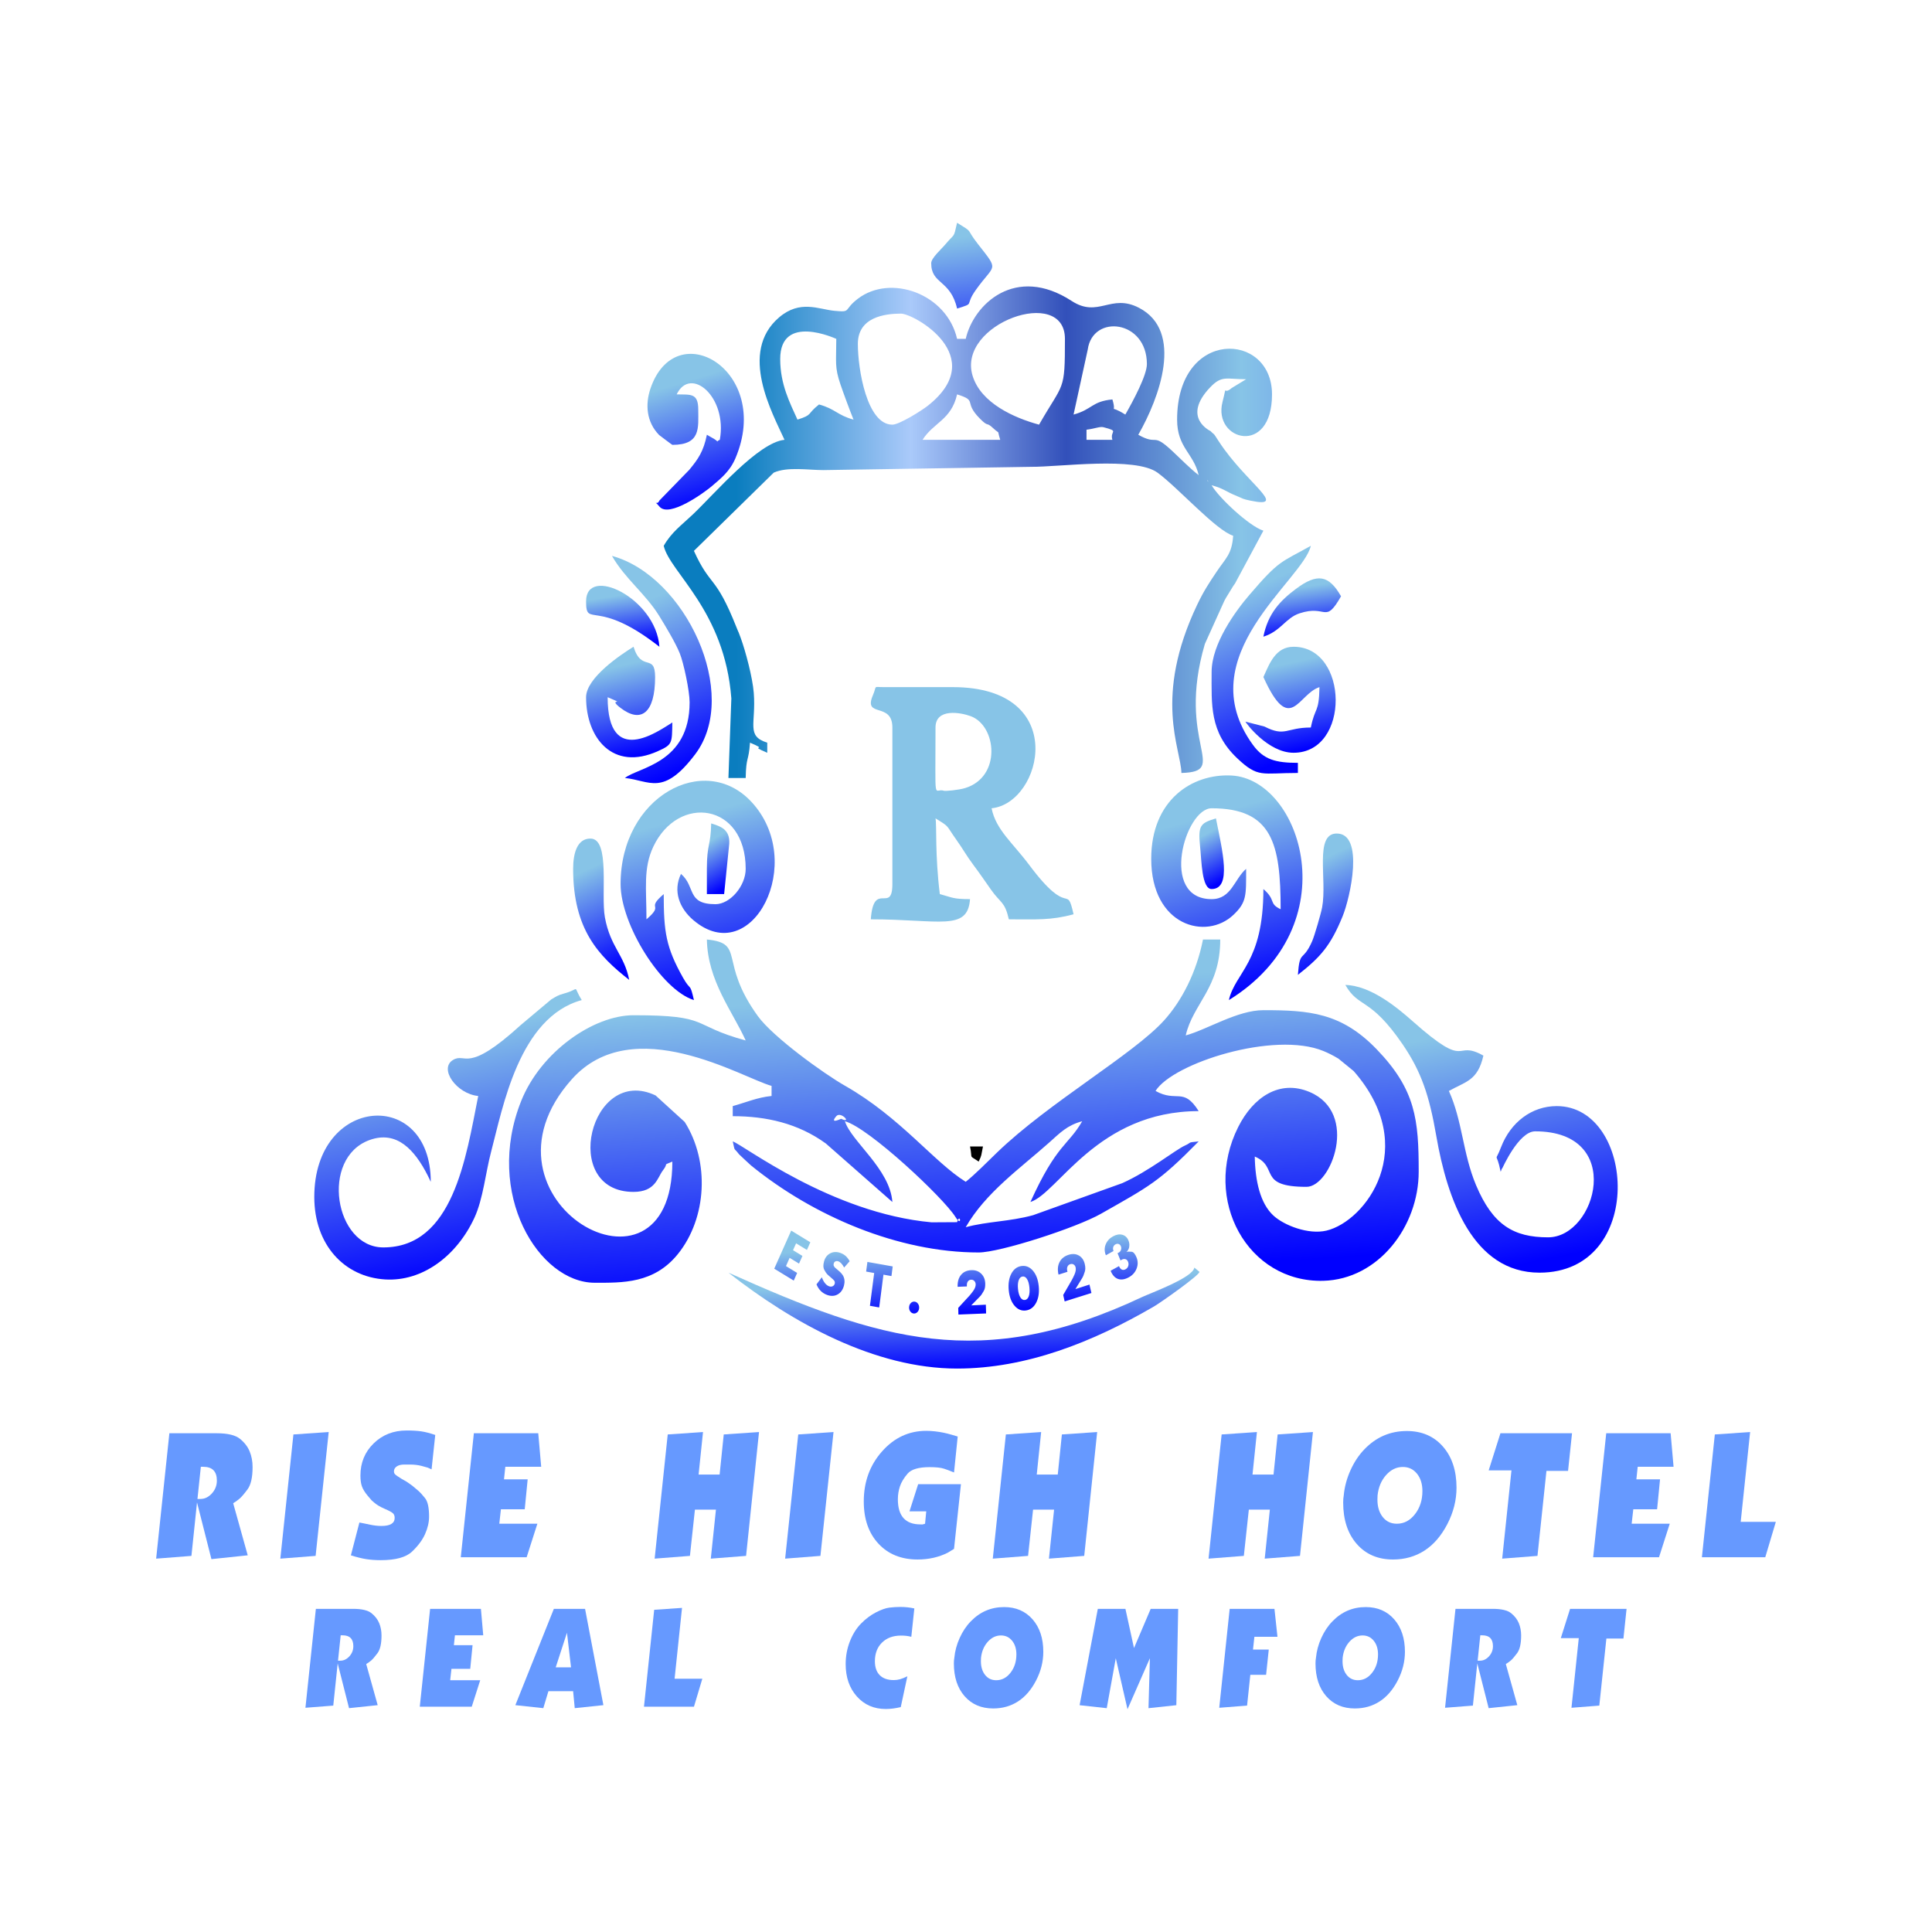 <?xml version="1.0" encoding="UTF-8"?>
<!DOCTYPE svg PUBLIC "-//W3C//DTD SVG 1.1//EN" "http://www.w3.org/Graphics/SVG/1.1/DTD/svg11.dtd">
<!-- Creator: CorelDRAW 2020 (64-Bit) -->
<svg xmlns="http://www.w3.org/2000/svg" xml:space="preserve" width="5in" height="5in" version="1.1" style="shape-rendering:geometricPrecision; text-rendering:geometricPrecision; image-rendering:optimizeQuality; fill-rule:evenodd; clip-rule:evenodd"
viewBox="0 0 5000 5000"
 xmlns:xlink="http://www.w3.org/1999/xlink"
 xmlns:xodm="http://www.corel.com/coreldraw/odm/2003">
 <defs>
  <style type="text/css">
   <![CDATA[
    .fil22 {fill:black}
    .fil4 {fill:#87C4E7}
    .fil0 {fill:white}
    .fil1 {fill:#6699FF;fill-rule:nonzero}
    .fil21 {fill:url(#id0)}
    .fil9 {fill:url(#id1)}
    .fil15 {fill:url(#id2)}
    .fil16 {fill:url(#id3)}
    .fil11 {fill:url(#id4)}
    .fil2 {fill:url(#id5)}
    .fil20 {fill:url(#id6)}
    .fil10 {fill:url(#id7)}
    .fil13 {fill:url(#id8)}
    .fil6 {fill:url(#id9)}
    .fil12 {fill:url(#id10)}
    .fil19 {fill:url(#id11)}
    .fil7 {fill:url(#id12)}
    .fil8 {fill:url(#id13)}
    .fil14 {fill:url(#id14)}
    .fil5 {fill:url(#id15)}
    .fil18 {fill:url(#id16)}
    .fil3 {fill:url(#id17)}
    .fil17 {fill:url(#id18)}
    .fil23 {fill:url(#id19);fill-rule:nonzero}
   ]]>
  </style>
  <linearGradient id="id0" gradientUnits="userSpaceOnUse" x1="1826.76" y1="2183.37" x2="1889.94" y2="2288.96">
   <stop offset="0" style="stop-opacity:1; stop-color:#87C4E7"/>
   <stop offset="1" style="stop-opacity:1; stop-color:blue"/>
  </linearGradient>
  <linearGradient id="id1" gradientUnits="userSpaceOnUse" xlink:href="#id0" x1="2489.03" y1="3318.66" x2="2498.15" y2="3542.9">
  </linearGradient>
  <linearGradient id="id2" gradientUnits="userSpaceOnUse" xlink:href="#id0" x1="1498.39" y1="2260.72" x2="1613.03" y2="2500.28">
  </linearGradient>
  <linearGradient id="id3" gradientUnits="userSpaceOnUse" xlink:href="#id0" x1="3372.59" y1="2248.51" x2="3488.1" y2="2486.39">
  </linearGradient>
  <linearGradient id="id4" gradientUnits="userSpaceOnUse" xlink:href="#id0" x1="3176.07" y1="1550.24" x2="3351.47" y2="1952.75">
  </linearGradient>
  <linearGradient id="id5" gradientUnits="userSpaceOnUse" xlink:href="#id0" x1="2465.28" y1="2562.81" x2="2519.65" y2="3321.67">
  </linearGradient>
  <linearGradient id="id6" gradientUnits="userSpaceOnUse" xlink:href="#id0" x1="3105.23" y1="2167.23" x2="3166.24" y2="2278.98">
  </linearGradient>
  <linearGradient id="id7" gradientUnits="userSpaceOnUse" xlink:href="#id0" x1="1753.01" y1="993.92" x2="1847.25" y2="1301.05">
  </linearGradient>
  <linearGradient id="id8" gradientUnits="userSpaceOnUse" xlink:href="#id0" x1="1600.53" y1="1724.46" x2="1655.91" y2="1952.13">
  </linearGradient>
  <linearGradient id="id9" gradientUnits="userSpaceOnUse" xlink:href="#id0" x1="1095.89" y1="2686.56" x2="1221.89" y2="3297.64">
  </linearGradient>
  <linearGradient id="id10" gradientUnits="userSpaceOnUse" xlink:href="#id0" x1="1625.53" y1="1575.44" x2="1799.74" y2="1978.22">
  </linearGradient>
  <linearGradient id="id11" gradientUnits="userSpaceOnUse" xlink:href="#id0" x1="3360.94" y1="1520.42" x2="3378.94" y2="1646.69">
  </linearGradient>
  <linearGradient id="id12" gradientUnits="userSpaceOnUse" xlink:href="#id0" x1="3111.11" y1="2115.52" x2="3238.37" y2="2566.63">
  </linearGradient>
  <linearGradient id="id13" gradientUnits="userSpaceOnUse" xlink:href="#id0" x1="1745.15" y1="2125" x2="1865.13" y2="2568.93">
  </linearGradient>
  <linearGradient id="id14" gradientUnits="userSpaceOnUse" xlink:href="#id0" x1="3315.09" y1="1721.06" x2="3364.35" y2="1942.01">
  </linearGradient>
  <linearGradient id="id15" gradientUnits="userSpaceOnUse" xlink:href="#id0" x1="3772.7" y1="2673.6" x2="3894.48" y2="3280.73">
  </linearGradient>
  <linearGradient id="id16" gradientUnits="userSpaceOnUse" xlink:href="#id0" x1="1601.13" y1="1541.11" x2="1621.86" y2="1672.36">
  </linearGradient>
  <linearGradient id="id17" gradientUnits="userSpaceOnUse" x1="1905.89" y1="1333.28" x2="4408.54" y2="1332.31">
   <stop offset="0" style="stop-opacity:1; stop-color:#0A7DBF"/>
   <stop offset="0.18" style="stop-opacity:1; stop-color:#AACAFA"/>
   <stop offset="0.341" style="stop-opacity:1; stop-color:#3250BA"/>
   <stop offset="0.522" style="stop-opacity:1; stop-color:#87C4E7"/>
   <stop offset="1" style="stop-opacity:1; stop-color:blue"/>
  </linearGradient>
  <linearGradient id="id18" gradientUnits="userSpaceOnUse" xlink:href="#id0" x1="2466.12" y1="617.13" x2="2515.94" y2="972.49">
  </linearGradient>
  <linearGradient id="id19" gradientUnits="userSpaceOnUse" xlink:href="#id0" x1="2467.62" y1="3216.58" x2="2478.8" y2="3402.78">
  </linearGradient>
 </defs>
 <g id="Layer_x0020_1">
  <g id="_2352234086576">
   <rect class="fil0" width="5000" height="5000"/>
   <g>
    <path class="fil1" d="M438.37 3709.24l122.12 0c28.41,0 48.51,4.75 60.3,14.24 11.8,9.5 20.23,20.4 25.3,32.72 5.07,12.32 7.61,25.74 7.61,40.29 0,26.93 -4.37,46.3 -13.12,58.02 -8.75,11.72 -15.54,19.66 -20.35,23.81 -4.82,4.15 -10.4,8.16 -16.74,12.02l37.66 134.8 -93.97 9.87 -37.28 -146.82 -14.46 138.44 -91.31 7.13 34.24 -324.51zm72.67 170.04l7.61 0c11.16,0 21.05,-4.75 29.67,-14.24 8.63,-9.5 12.94,-20.63 12.94,-33.39 0,-23.74 -11.79,-35.61 -35.38,-35.61l-6.09 0 -8.75 83.24z"/>
    <polygon id="1" class="fil1" points="759.37,3712.35 850.68,3706.12 816.82,4026.62 725.51,4033.74 "/>
    <path id="2" class="fil1" d="M930.09 3940.26l11.42 2.22 17.12 3.56c9.89,2.07 19.4,3.11 28.54,3.11 22.82,0 34.24,-6.97 34.24,-20.92 0,-5.04 -1.46,-8.98 -4.37,-11.8 -2.92,-2.82 -10.21,-6.75 -21.87,-11.8 -11.67,-5.05 -20.8,-10.54 -27.39,-16.47l-6.09 -5.34 -10.28 -12.02c-7.35,-8.91 -12.3,-16.99 -14.83,-24.26 -2.54,-7.27 -3.8,-16.55 -3.8,-27.82 0,-33.24 11.41,-60.98 34.24,-83.24 22.83,-22.26 51.23,-33.39 85.22,-33.39 14.96,0 27.58,0.74 37.85,2.22 10.27,1.48 22.39,4.6 36.33,9.35l-9.51 89.03c-5.07,-2.37 -8.37,-3.86 -9.89,-4.45 -1.52,-0.59 -6.85,-2.08 -15.98,-4.45 -9.13,-2.37 -19.27,-3.56 -30.43,-3.56l-14.46 0c-8.11,0 -14.59,1.63 -19.41,4.9 -4.82,3.26 -7.23,7.57 -7.23,12.91 0,2.44 0.57,4.45 1.71,6.08 1.14,1.63 3.49,3.63 7.04,6.01l11.03 7.12 12.56 7.12 8.37 5.79 6.85 4.9c7.61,6.23 13.25,11.06 16.93,14.32 3.68,3.26 9,9.2 15.98,17.8 6.98,8.61 10.46,24.56 10.46,47.7 0,14.61 -3.43,29.6 -10.27,45.04 -6.85,15.5 -18.07,30.64 -33.67,45.48 -15.6,14.91 -42.68,22.33 -81.23,22.33 -13.69,0 -26.19,-0.89 -37.47,-2.67 -11.29,-1.78 -24.54,-5.05 -39.76,-9.8l22.07 -85.02z"/>
    <polygon id="3" class="fil1" points="1226.36,3709.24 1393,3709.24 1400.61,3796.04 1307.78,3796.04 1304.35,3828.54 1365.61,3828.54 1358,3905.99 1296.37,3905.99 1292.18,3943.38 1390.72,3943.38 1362.94,4030.18 1192.5,4030.18 "/>
    <polygon id="4" class="fil1" points="1728.08,3712.35 1819.39,3706.12 1807.97,3816.07 1862.37,3816.07 1873.03,3712.35 1964.34,3706.12 1930.85,4026.62 1839.55,4033.74 1852.87,3906.88 1798.46,3906.88 1785.52,4026.62 1694.22,4033.74 "/>
    <polygon id="5" class="fil1" points="2065.82,3712.35 2157.13,3706.12 2123.26,4026.62 2031.96,4033.74 "/>
    <path id="6" class="fil1" d="M2469 3810.73c-3.3,-1.19 -6.47,-2.45 -9.51,-3.78 -3.05,-1.33 -8.56,-3.34 -16.55,-6.01 -7.99,-2.67 -20.35,-4.01 -37.09,-4.01 -28.41,0 -47.43,5.64 -57.07,16.91 -9.64,11.28 -16.23,22.26 -19.78,32.94 -3.55,10.69 -5.33,21.81 -5.33,33.39 0,43.33 19.53,64.99 58.59,64.99 1.77,0 3.68,0 5.71,0 2.53,-0.59 4.56,-1.19 6.09,-1.78l3.04 -32.05 -43.37 0 22.45 -70.33 110.71 0 -17.88 167.45 -15.98 9.79c-23.33,11.8 -49.46,17.73 -78.37,17.73 -42.1,0 -75.83,-13.65 -101.2,-40.88 -25.36,-27.3 -38.04,-63.73 -38.04,-109.36 0,-50.67 15.72,-93.85 47.18,-129.39 31.45,-35.54 69.62,-53.34 114.51,-53.34 7.11,0 14.65,0.44 22.64,1.33 7.99,0.89 15.47,2.08 22.44,3.56 6.98,1.48 13.51,3.11 19.59,4.9 6.09,1.78 11.67,3.41 16.74,4.89l-9.51 93.04z"/>
    <polygon id="7" class="fil1" points="2603.19,3712.35 2694.5,3706.12 2683.09,3816.07 2737.49,3816.07 2748.14,3712.35 2839.45,3706.12 2805.97,4026.62 2714.67,4033.74 2727.98,3906.88 2673.58,3906.88 2660.64,4026.62 2569.33,4033.74 "/>
    <polygon id="8" class="fil1" points="3161.59,3712.35 3252.9,3706.12 3241.49,3816.07 3295.89,3816.07 3306.55,3712.35 3397.85,3706.12 3364.37,4026.62 3273.07,4033.74 3286.38,3906.88 3231.98,3906.88 3219.04,4026.62 3127.74,4033.74 "/>
    <path id="9" class="fil1" d="M3531.29 3750.56c30.19,-31.38 66.71,-47.11 109.57,-47.11 38.8,0 69.94,13.43 93.4,40.21 23.46,26.85 35.19,62.32 35.19,106.46 0,32.35 -7.93,63.73 -23.78,94.3 -15.85,30.49 -35.63,53.42 -59.35,68.63 -23.72,15.28 -50.79,22.93 -81.22,22.93 -39.06,0 -70.32,-13.43 -93.78,-40.21 -23.46,-26.85 -35.19,-62.61 -35.19,-107.35 0,-6.83 0.5,-13.06 1.52,-18.7 2.03,-21.96 7.86,-43.55 17.5,-64.92 9.64,-21.29 21.69,-39.39 36.14,-54.23zm33.86 119.37l-0.38 11.13c0,18.4 4.56,33.39 13.7,44.96 9.13,11.57 21.31,17.36 36.52,17.36 18.52,0 34.18,-8.23 46.98,-24.7 12.81,-16.47 19.22,-36.43 19.22,-59.87 0,-18.4 -4.7,-33.39 -14.08,-44.96 -9.39,-11.57 -21.56,-17.36 -36.52,-17.36 -16.49,0 -30.94,6.97 -43.37,20.92 -12.43,13.95 -19.79,31.46 -22.07,52.53z"/>
    <polygon id="10" class="fil1" points="3883.11,3709.24 4068.39,3709.24 4058.11,3806.72 4002.19,3806.72 3978.98,4026.62 3887.67,4033.74 3911.64,3805.39 3852.67,3805.39 "/>
    <polygon id="11" class="fil1" points="4156.93,3709.24 4323.57,3709.24 4331.18,3796.04 4238.35,3796.04 4234.93,3828.54 4296.17,3828.54 4288.57,3905.99 4226.94,3905.99 4222.75,3943.38 4321.29,3943.38 4293.51,4030.18 4123.07,4030.18 "/>
    <polygon id="12" class="fil1" points="4437.98,3712.35 4529.29,3706.12 4504.94,3938.48 4595.87,3938.48 4568.48,4030.18 4404.5,4030.18 "/>
    <path class="fil1" d="M817.47 4163.67l96.36 0c22.41,0 38.27,3.75 47.58,11.24 9.3,7.49 15.96,16.09 19.96,25.81 4,9.72 6,20.31 6,31.79 0,21.25 -3.45,36.52 -10.35,45.78 -6.91,9.25 -12.26,15.51 -16.06,18.79 -3.8,3.28 -8.2,6.44 -13.2,9.48l29.71 106.36 -74.14 7.78 -29.41 -115.84 -11.41 109.22 -72.04 5.62 27.01 -256.04zm57.33 134.16l6 0c8.8,0 16.61,-3.74 23.41,-11.24 6.81,-7.49 10.21,-16.27 10.21,-26.34 0,-18.73 -9.31,-28.09 -27.92,-28.09l-4.8 0 -6.91 65.67z"/>
    <polygon id="1" class="fil1" points="1113.13,4163.67 1244.6,4163.67 1250.61,4232.16 1177.36,4232.16 1174.66,4257.8 1222.99,4257.8 1216.98,4318.91 1168.36,4318.91 1165.06,4348.41 1242.8,4348.41 1220.89,4416.89 1086.41,4416.89 "/>
    <path id="2" class="fil1" d="M1433.39 4163.67l80.75 0 47.43 249.24 -74.14 7.78 -4.2 -43.84 -63.94 0 -13.21 43.84 -72.34 -7.78 99.66 -249.24zm4.81 151.37l39.62 0 -10.51 -89.56 -29.11 89.56z"/>
    <polygon id="3" class="fil1" points="1693.02,4166.13 1765.06,4161.21 1745.85,4344.54 1817.6,4344.54 1795.98,4416.89 1666.61,4416.89 "/>
    <path id="4" class="fil1" d="M2358.48 4236.02c-4.6,-1.17 -8.95,-1.99 -13.06,-2.46 -4.1,-0.47 -8.65,-0.7 -13.66,-0.7 -20.41,0 -36.77,6.03 -49.08,18.09 -12.31,12.06 -18.46,28.16 -18.46,48.29 0,15.69 4.2,27.75 12.61,36.18 8.41,8.43 20.51,12.64 36.32,12.64 5.6,0 11.06,-0.76 16.36,-2.28 5.3,-1.52 11.56,-4.04 18.76,-7.55l-17.11 79.73c-13.81,3.28 -26.71,4.92 -38.72,4.92 -30.62,0 -55.58,-10.83 -74.89,-32.49 -19.31,-21.66 -28.96,-49.58 -28.96,-83.76 0,-20.61 3.65,-40.22 10.95,-58.83 7.3,-18.61 16.96,-34.01 28.96,-46.19 12.01,-12.17 24.82,-21.77 38.43,-28.8 13.61,-7.02 25.16,-11.12 34.67,-12.29 9.5,-1.17 18.96,-1.76 28.37,-1.76 12.81,0 24.91,1.29 36.32,3.86l-7.81 73.41z"/>
    <path id="5" class="fil1" d="M2512.16 4196.28c23.81,-24.76 52.63,-37.17 86.45,-37.17 30.62,0 55.18,10.59 73.69,31.73 18.51,21.19 27.76,49.17 27.76,84 0,25.52 -6.25,50.28 -18.76,74.4 -12.51,24.06 -28.11,42.15 -46.83,54.14 -18.71,12.06 -40.07,18.09 -64.09,18.09 -30.82,0 -55.48,-10.59 -74,-31.73 -18.51,-21.19 -27.76,-49.4 -27.76,-84.7 0,-5.39 0.4,-10.3 1.2,-14.75 1.6,-17.33 6.2,-34.36 13.81,-51.22 7.61,-16.8 17.11,-31.08 28.52,-42.79zm26.71 94.18l-0.3 8.78c0,14.52 3.6,26.34 10.81,35.47 7.2,9.13 16.81,13.7 28.81,13.7 14.61,0 26.96,-6.5 37.07,-19.49 10.1,-12.99 15.16,-28.74 15.16,-47.24 0,-14.52 -3.7,-26.34 -11.11,-35.47 -7.41,-9.13 -17.01,-13.7 -28.82,-13.7 -13.01,0 -24.41,5.5 -34.22,16.51 -9.8,11 -15.61,24.82 -17.41,41.44z"/>
    <polygon id="6" class="fil1" points="2841.13,4163.67 2912.57,4163.67 2934.78,4265.17 2978,4163.67 3049.15,4163.67 3044.34,4413.03 2972.3,4420.76 2975.91,4291.51 2917.97,4423.51 2887.65,4291.51 2864.24,4420.76 2794,4413.03 "/>
    <polygon id="7" class="fil1" points="3182.41,4163.67 3298.28,4163.67 3306.08,4236.02 3246.34,4236.02 3242.74,4269.03 3283.57,4269.03 3276.66,4334.36 3235.83,4334.36 3227.43,4414.08 3155.39,4419.7 "/>
    <path id="8" class="fil1" d="M3448.04 4196.28c23.81,-24.76 52.63,-37.17 86.45,-37.17 30.62,0 55.18,10.59 73.69,31.73 18.51,21.19 27.77,49.17 27.77,84 0,25.52 -6.26,50.28 -18.76,74.4 -12.51,24.06 -28.11,42.15 -46.83,54.14 -18.71,12.06 -40.07,18.09 -64.09,18.09 -30.82,0 -55.48,-10.59 -74,-31.73 -18.51,-21.19 -27.76,-49.4 -27.76,-84.7 0,-5.39 0.4,-10.3 1.2,-14.75 1.6,-17.33 6.2,-34.36 13.81,-51.22 7.61,-16.8 17.11,-31.08 28.52,-42.79zm26.72 94.18l-0.3 8.78c0,14.52 3.6,26.34 10.81,35.47 7.2,9.13 16.81,13.7 28.81,13.7 14.61,0 26.96,-6.5 37.07,-19.49 10.11,-12.99 15.16,-28.74 15.16,-47.24 0,-14.52 -3.7,-26.34 -11.11,-35.47 -7.41,-9.13 -17.01,-13.7 -28.82,-13.7 -13.01,0 -24.42,5.5 -34.22,16.51 -9.81,11 -15.61,24.82 -17.41,41.44z"/>
    <path id="9" class="fil1" d="M3766.8 4163.67l96.36 0c22.41,0 38.27,3.75 47.58,11.24 9.3,7.49 15.96,16.09 19.96,25.81 4,9.72 6,20.31 6,31.79 0,21.25 -3.45,36.52 -10.35,45.78 -6.91,9.25 -12.26,15.51 -16.06,18.79 -3.8,3.28 -8.2,6.44 -13.2,9.48l29.71 106.36 -74.14 7.78 -29.41 -115.84 -11.41 109.22 -72.04 5.62 27.01 -256.04zm57.33 134.16l6 0c8.8,0 16.61,-3.74 23.41,-11.24 6.81,-7.49 10.21,-16.27 10.21,-26.34 0,-18.73 -9.31,-28.09 -27.92,-28.09l-4.8 0 -6.91 65.67z"/>
    <polygon id="10" class="fil1" points="4063.36,4163.67 4209.54,4163.67 4201.44,4240.59 4157.31,4240.59 4139,4414.08 4066.96,4419.7 4085.87,4239.53 4039.34,4239.53 "/>
    <g>
     <path class="fil2" d="M2164.31 2888.67c11.87,-13.89 42.36,20.74 12.44,6.79 -0.25,-0.12 -31.13,15.09 -12.44,-6.79zm-234.46 -195.95c-145.52,-39.67 -88.41,-65.31 -290.28,-65.31 -103.82,0 -239.83,94.75 -290.65,221.65 -96.43,240.81 46.03,470.69 190.17,470.69 71.28,0 153.3,2.69 215.44,-74.49 74.76,-92.85 82.55,-239.04 17.44,-341.69l-75.35 -68.59c-169.07,-80.15 -248.89,249.64 -57.06,249.64 56.99,0 61.89,-37.11 75.69,-55.13 17.22,-22.46 -2.87,-11.54 24.79,-23.25 0,404.24 -538.82,99.39 -260.25,-213.06 158.37,-177.63 442.09,-3.31 517.04,17.11l0 26.12c-36.88,3.59 -66.98,17 -100.48,26.14l0 26.12c86.77,0 169.2,18.59 240.99,70.74l172.11 151.33c-6.07,-85.31 -106.81,-157.3 -122.82,-209 61.96,16.88 255.37,198.32 286.13,247.88 17.93,28.9 12.24,-13.35 4.17,13.37l-66.04 0.39c-260.24,-23.68 -487.74,-201.02 -514.54,-209.4 6.65,29.1 1.24,13.49 16.24,33.27 0.83,1.08 29.98,28.06 31.08,28.96 162,131.78 381.82,225.17 589.08,225.17 55.19,0 252.44,-63.78 316.39,-100.09 125.44,-71.19 149.74,-82.26 253.02,-187.31 -32.19,3.13 -16.3,2.16 -35.53,10.69 -24.35,10.81 -93.55,66.81 -162.38,97.41l-230.64 82.83c-60.95,16.8 -118.3,15.86 -174.35,31.15 51.13,-89.33 141.88,-153.09 215.24,-218.44 29.5,-26.28 47,-45.2 86.21,-55.88 -36.05,62.98 -65.83,58.32 -133.98,209 71.12,-22.22 173.21,-235.14 435.43,-235.14 -39.74,-63.46 -56.64,-21.37 -111.65,-52.24 45.14,-72.09 307.13,-155.6 434.37,-103.36 11.96,4.91 23.92,10.75 38.99,19.78l39.46 32.22c173.54,198.12 30.95,388.89 -70.66,412.89 -46.42,10.96 -109.46,-13.45 -137.18,-39.09 -33.88,-31.35 -46.97,-88.5 -48.19,-152.62 63.72,26.98 5.13,78.38 133.98,78.38 64,0 136.63,-191.06 8.02,-245.44 -78.19,-33.08 -146.27,13.66 -184.92,90.72 -94.46,188.4 25.13,402.97 220.35,397.88 142.34,-3.7 246.83,-140.34 246.83,-282.35 0,-134.17 -7.56,-211.95 -108.79,-316.87 -91.73,-95.07 -175.04,-101.15 -293.14,-101.15 -67.23,0 -145.65,50.24 -200.97,65.31 18.89,-82.78 89.31,-122.6 89.31,-248.19l-44.65 0c-16.89,84.78 -54.32,157.82 -100.44,209.04 -78.94,87.67 -299.31,213.32 -432.95,342.56 -24.65,23.83 -57.63,57.36 -80.68,75.43 -82.18,-50.88 -168.8,-166.83 -312.33,-248.54 -55.61,-31.66 -186.69,-126.43 -225.57,-180.21 -102.98,-142.39 -30.95,-188.45 -131.99,-198.28 2.04,107.35 66.32,185.7 100.48,261.26z"/>
     <path class="fil3" d="M3124.48 1242.71l3.34 3.9c-0.22,-0.26 -4.44,-2.61 -3.34,-3.9zm-268.85 -137.12c43.39,11.35 15.81,8.64 23.24,32.62l-66.99 0 0 -26.12c21.67,-2.65 34.78,-8.86 43.76,-6.5zm-468.03 32.62c28.02,-44.74 74.14,-51.04 89.33,-117.57 54.71,17.09 15.22,18.31 58.51,62.18 24.16,24.47 15.73,7.41 34.48,24.96 20.24,18.96 9.27,0.09 18.65,30.43l-200.97 0zm-223.29 -261.26c0,61.65 -4.64,72.41 10.81,117.97 7.32,21.56 24.79,68.95 33.85,91.03 -42.61,-11.6 -46.72,-27.57 -89.33,-39.19 -32.43,25.41 -14.98,26.43 -55.82,39.19 -19.67,-43.49 -44.66,-91.46 -44.66,-156.76 0,-119.57 143.75,-52.63 145.15,-52.24zm524.74 222.07c-64.46,-17.57 -150.58,-55.76 -172.05,-126.73 -40.73,-134.71 239.04,-233.96 239.04,-95.33 0,138.98 -2.97,110.21 -66.99,222.07zm-468.93 -209.01c0,-69.25 69.54,-78.38 111.65,-78.38 33.11,0 231.03,110.54 69.64,238.24 -15.41,12.19 -73.81,49.15 -91.96,49.15 -65.84,0 -89.33,-143.36 -89.33,-209.01zm692.23 182.89c-47.98,-29.72 -20.28,3.53 -33.49,-39.19 -53.83,5.23 -51.48,25.83 -100.48,39.19l36.67 -168.15c12.59,-92.43 153.12,-77.18 153.12,37.51 0,28.93 -35.37,94.9 -55.82,130.64zm-413.1 -195.95l-22.33 0c-26.67,-116.91 -171.85,-168.52 -256.74,-103.83 -39,29.7 -14.87,35.61 -61.09,31.21 -40.14,-3.81 -88.41,-29.27 -142.71,17.02 -105.92,90.26 -16.77,248.93 13.95,316.87 -68,6.62 -180.9,139.61 -237.04,192.94 -29.68,28.2 -55.25,45.89 -75.57,81.39 15.7,68.86 157.71,167.02 175,394.94l-7.54 205.96 44.67 0c1.09,-57.4 7.56,-40.69 11.17,-91.43 53.67,22.73 -9.02,3.39 44.65,26.12l0 -26.12c-55.58,-17.37 -28.54,-48.4 -34.91,-128.97 -3.11,-39.42 -20.96,-107.11 -34.09,-143.01 -9.92,-27.11 -0.56,-1.08 -10.71,-26.66 -54.83,-138.11 -66.8,-102.05 -110.09,-197.75l206.58 -202.46c35.22,-15.74 88.52,-6.71 128.35,-6.57l537.56 -8.47c72.07,0.62 269.75,-27.28 327.55,15.23 53.74,39.53 151.04,149.17 195.56,163.09 -3.43,48.32 -19.13,57.59 -43,93.37 -19.59,29.38 -33.14,49.5 -50.08,85.09 -114.49,240.52 -42.08,372.89 -40.89,435.5 127.12,-3.31 -14.82,-76.48 60.7,-333.94l50.2 -111.09c1.31,-2.37 2.99,-5.66 4.31,-8.01l18.65 -30.44c1.44,-2.13 3.56,-5.07 5.03,-7.19l73.25 -136.36c-36.28,-11.34 -115.65,-85.54 -133.98,-117.57 32.61,8.89 34.05,15.28 66.02,28.22 15.85,6.42 12.38,7.07 34.69,11.69 101.02,20.95 -12.25,-46.11 -82,-153.26 -18.33,-28.14 -7.71,-12.63 -21.63,-26.95 -0.16,-0.15 -75.54,-34.5 -1.2,-112.71 30.74,-32.35 42.04,-21.32 93.43,-21.32l-37.09 22.56c-25.29,21.69 -10.57,-16.96 -24.12,36.61 -25.21,99.73 128.2,141.13 128.2,-19.98 0,-163.28 -245.61,-171.68 -245.61,65.31 0,72.9 42.81,86.71 55.82,143.7 -24.56,-19.24 -44.57,-40.35 -68.94,-63.03 -52.78,-49.11 -34.94,-12.05 -87.36,-41.49 54.66,-95.5 118.69,-268.03 1.74,-328.62 -73,-37.82 -104.94,27.24 -173.99,-17.61 -145.95,-94.81 -253.94,8.61 -274.35,98.04z"/>
     <path class="fil4" d="M2421.1 1882.81c0,-51.09 65.66,-38.91 91.61,-29.15 66.67,25.1 79.61,156.74 -14.84,185.81 -17.14,5.28 -51.1,8.21 -54.66,7.02 -27.13,-9.04 -22.11,43.34 -22.11,-163.69zm-111.64 0l0 404.94c0,78.72 -48.58,-10.43 -55.83,91.45 177.82,0 250.81,31.8 256.8,-52.26 -44.08,0 -45.31,-4.11 -78.16,-13.06 -12.8,-101.97 -7.67,-178.45 -11.17,-195.94 38.09,23.57 25.73,15.72 53.59,54.86 18.67,26.22 25.54,40.35 44.41,65.62 19.46,26.06 27.57,38.57 45.65,64.14 25.16,35.62 35.48,29.93 46.15,76.63 72.38,0 108.72,2.95 167.47,-13.07 -18.93,-82.92 -9.04,13.89 -114.49,-127.32 -43.11,-57.72 -86.56,-91.28 -97.65,-147.01 131.19,-12.76 204.5,-313.52 -100.48,-313.52l-178.64 0c-28.92,0 -16.69,-5.4 -28.07,21.07 -25.7,59.72 50.41,16.03 50.41,83.44z"/>
     <path class="fil5" d="M3984.17 3293.63c275.52,0 249.26,-431.08 44.66,-431.08 -65.04,0 -119.52,42.28 -144.09,106.2 -17.55,45.64 -12.58,5.68 -1.06,63.61 1.57,-2.62 3.36,-10.35 3.98,-8.39 0.17,0.51 42.37,-96.11 85.34,-96.11 233.47,0 158.86,274.33 33.5,274.33 -89.2,0 -143.05,-31.89 -186.36,-134.67 -34.77,-82.53 -34.88,-165.54 -70.44,-244.16 43.86,-24.63 74.44,-26.22 89.33,-91.45 -77.14,-43.31 -36.13,41.3 -181.76,-87.79 -42.18,-37.4 -109.8,-93.37 -175.52,-95.09 35.17,61.45 63.44,29.89 148.04,153.36 48.46,70.76 69.22,132.64 87.32,237.47 28.52,165.2 95.47,353.77 267.05,353.77z"/>
     <path class="fil6" d="M1237.64 2836.41c-32.07,161.09 -65.3,391.89 -245.63,391.89 -125.96,0 -164.21,-231.23 -35.64,-277.91 70.6,-25.61 116.66,25.3 150.41,91.39 1.08,2.11 3.2,6.59 4.07,8.3 0.85,1.74 2.41,5.77 3.98,8.41 0,-244.45 -301.45,-223.59 -301.45,39.19 0,123.88 77.58,206.9 182.99,213.5 96.74,6.05 185.69,-60.74 231.46,-159.67 22.68,-49.02 28.93,-117.32 43.31,-171.39 29.88,-112.21 71.7,-347.55 234.45,-391.91 -25.34,-40.48 -1.02,-29.22 -45.94,-16.97 -16.87,4.58 -20.37,7.89 -32.98,15.2l-78.44 65.85c-141.65,129.19 -142.05,70.45 -175.9,90.91 -37.13,22.43 9.11,87.74 65.3,93.2z"/>
     <path class="fil7" d="M2979.35 2222.45c0,174.33 142.51,211.96 212.83,145.14 34.41,-32.68 32.78,-49.97 32.78,-119.02 -30.65,26.28 -37.85,78.38 -89.31,78.38 -136.26,0 -68.48,-235.14 0,-235.14 156.74,0 178.64,91.44 178.64,261.27 -32.03,-15.12 -10.88,-23.3 -44.66,-52.26 0,191.63 -72.77,214.83 -89.31,287.39 311.38,-192.78 187.5,-571.75 6.94,-581.19 -102.74,-5.37 -207.91,64 -207.91,215.42z"/>
     <path class="fil8" d="M1606.08 2287.76c0,105.49 106.07,274.3 189.8,300.46 -10.72,-47.01 -7.6,-21.2 -28.38,-58.24 -44.07,-78.49 -49.77,-118.56 -49.77,-216.08 -48.46,41.54 3.8,23.78 -44.67,65.31 0,-78.61 -8.77,-132.24 17.79,-188.2 64.73,-136.39 239,-112.49 239,57.56 0,44.28 -40.31,91.45 -78.16,91.45 -75.59,0 -50.43,-45.04 -89.31,-78.38 -21.54,44.85 -3.59,89.26 31.85,119.5 152.12,129.74 295.63,-150.52 150.15,-306.3 -121.53,-130.11 -338.3,-13.28 -338.3,212.92z"/>
     <path class="fil9" d="M3090.99 3280.56c-3.8,26.04 -113.06,65.71 -135.68,76.37 -414.04,195.13 -679.31,112.24 -1070.12,-63.31 166.56,130.48 379.28,248.19 591.74,248.19 179.12,0 350.9,-68.29 510,-160.95 16.79,-9.77 119.57,-82.16 117.09,-89.43l-13.03 -10.88z"/>
     <path class="fil10" d="M1740.06 1151.28c74.26,0 66.99,-44.17 66.99,-91.45 0,-43.44 -20.05,-38.26 -55.82,-39.19 35.65,-74.24 131.86,5.88 111.64,117.57 -16.72,6.93 9.05,9.58 -25.57,-8.43 -1.48,-0.77 -5.14,-3.46 -7.93,-4.65 -8.6,43.17 -22.94,63.44 -45.4,90.57l-77.42 79.6c-6.63,15.98 -18.65,-6.23 0.33,15.97 25.23,29.52 116.26,-36.83 135.55,-53.29 23.85,-20.35 46.54,-38.23 60.99,-72.36 96.13,-227 -155.56,-374.55 -220.52,-178.54 -12.79,38.59 -10.63,84.52 22.98,118.79 0.09,0.09 33.45,25.41 34.18,25.41z"/>
     <path class="fil11" d="M3135.65 1739.11c0,84.55 -5.57,155.26 66.08,223.13 54.74,51.84 63.31,38.14 157.22,38.14l0 -26.13c-57.54,0 -88.58,-8.3 -116.45,-46.61 -166.96,-229.43 129.4,-425.05 149.94,-515.09 -78.87,44.28 -80.77,35.8 -159.2,127.24 -35.3,41.17 -97.58,125.93 -97.58,199.33z"/>
     <path class="fil12" d="M1784.71 1817.48c0,158.58 -133.03,167.96 -167.46,195.95 64.19,6.26 98.41,48.98 181.93,-61.46 117.77,-155.74 -25.27,-461.48 -215.42,-513.32 34.29,59.93 87.05,97.76 123.01,156.53 14.46,23.67 40.67,66.64 52.41,95.44 9.98,24.52 25.54,97.14 25.54,126.86z"/>
     <path class="fil13" d="M1516.76 1804.43c0,105.43 69.04,192.44 186.16,139.44 37.46,-16.96 36.09,-19.78 37.13,-74.14 -36.35,22.51 -167.47,117.72 -167.47,-65.31 54.36,23.02 -3.74,-0.8 33.43,27.68 52.78,40.43 89.38,13.65 89.38,-79.94 0,-62.98 -35.13,-11.49 -55.82,-78.38 -32.94,20.4 -122.81,80.29 -122.81,130.64z"/>
     <path class="fil14" d="M3269.63 1752.17c69.44,153.55 89.91,43.39 145.15,26.12 -1.32,68.61 -11.46,49.88 -22.34,104.52 -64.15,0 -65.92,25.13 -119.93,-2.48l-49.4 -12.76c0.69,2.65 57.9,80.56 124.68,80.56 147.1,0 143.37,-274.33 0,-274.33 -46.72,0 -62.41,43.57 -78.16,78.38z"/>
     <path class="fil15" d="M1483.27 2248.57c0,156.44 65.43,224.96 145.13,287.4 -13.12,-65.93 -48.58,-84.38 -62.89,-161.54 -11.09,-59.79 14.49,-204.23 -37.59,-204.23 -34.33,0 -44.65,38.28 -44.65,78.38z"/>
     <path class="fil16" d="M3358.95 2522.89c58.81,-46.07 84.72,-75.62 115.83,-151.85 19.41,-47.57 56.97,-213.91 -15.35,-213.91 -58.35,0 -24.46,118.57 -37.74,190.96 -2.87,15.69 -19.96,74.22 -25.74,87.45 -24.49,56.04 -32.23,20.35 -37,87.34z"/>
     <path class="fil17" d="M2409.94 681c0,55.5 49.81,42.31 66.99,117.57 48.3,-15.09 18.28,-5.66 48.32,-47.98 49.39,-69.56 61.85,-47.01 5.38,-119.36 -33.39,-42.77 -8.87,-26.98 -53.7,-54.74 -9.73,42.61 -5.05,25.49 -30.35,55.93 -10.22,12.3 -36.63,35.3 -36.63,48.58z"/>
     <path class="fil18" d="M1516.76 1556.23c0,70.97 25.86,-10.86 189.8,117.57 -8.99,-126.43 -189.8,-212.1 -189.8,-117.57z"/>
     <path class="fil19" d="M3269.63 1647.67c45.15,-14.12 57.3,-48.44 93.53,-60.39 71.09,-23.42 65.21,29.66 107.43,-44.11 -31.44,-54.94 -61.12,-60.68 -116.77,-19.15 -41.34,30.84 -72.37,64.23 -84.2,123.65z"/>
     <path class="fil20" d="M3135.65 2300.83c53.05,0 27.67,-100.01 11.17,-182.88 -38.87,12.14 -47.05,16.76 -41.07,72.17 4.01,37.03 4.1,110.7 29.91,110.7z"/>
     <path class="fil21" d="M1829.37 2248.57l0 65.33 44.67 0 13.21 -130.3c2.32,-37.56 -23.24,-45.26 -46.71,-52.6 -1.12,59.08 -11.17,51.92 -11.17,117.57z"/>
     <path class="fil22" d="M2532.76 3006.24c8.45,-17.61 6.1,-14.44 11.17,-39.19l-33.5 0c7.32,35.81 -4.54,20.35 22.33,39.19z"/>
     <path class="fil23" d="M2047.63 3184.78l49.53 30.21 -8.83 19.82 -28.04 -17.1 -7.92 17.77 24.3 14.82 -8.83 19.82 -24.3 -14.82 -9.5 21.32 28.97 17.67 -8.83 19.82 -50.46 -30.78 43.9 -98.55zm79.22 120.75c4.82,12.8 11.09,20.59 18.81,23.36 3.36,1.2 6.43,1.15 9.21,-0.16 2.78,-1.31 4.59,-3.59 5.44,-6.83 0.67,-2.55 0.23,-5.07 -1.32,-7.56 -1.37,-1.79 -4.39,-4.64 -9.06,-8.57 -4.67,-3.93 -7.91,-6.87 -9.74,-8.82 -1.83,-1.95 -4.16,-5.52 -6.97,-10.72 -2.82,-5.2 -3.06,-12.28 -0.71,-21.22 2.63,-10.02 7.94,-17.14 15.94,-21.36 8,-4.22 16.82,-4.6 26.48,-1.13 5.37,1.93 9.96,4.59 13.75,8 3.79,3.41 7.2,7.91 10.24,13.51l-14.33 16.3c-4.6,-8.74 -9.58,-14.08 -14.95,-16.01 -2.77,-0.99 -5.29,-0.95 -7.54,0.11 -2.26,1.07 -3.74,2.93 -4.43,5.59 -0.67,2.55 -0.54,4.7 0.39,6.43 0.92,1.73 1.95,3.15 3.09,4.25 1.13,1.11 4.17,3.7 9.12,7.79 4.94,4.09 8.77,8.33 11.47,12.75 4.18,7.52 5.01,16.09 2.48,25.72 -2.83,10.81 -8.29,18.47 -16.36,22.98 -8.07,4.52 -17.15,4.97 -27.23,1.35 -12.67,-4.55 -21.86,-13.65 -27.56,-27.31l13.79 -18.43zm117.95 -39.7l65.51 11.65 -3.25 24.99 -20.7 -3.69 -11.03 84.88 -23.96 -4.26 11.02 -84.88 -20.83 -3.71 3.24 -24.99zm121.99 102.74c3.59,0.34 6.55,2.11 8.88,5.33 2.34,3.21 3.35,6.97 3.06,11.27 -0.3,4.3 -1.82,7.81 -4.56,10.55 -2.75,2.73 -5.91,3.92 -9.5,3.58 -3.59,-0.34 -6.55,-2.11 -8.88,-5.32 -2.34,-3.21 -3.35,-6.97 -3.06,-11.27 0.29,-4.2 1.79,-7.69 4.49,-10.48 2.7,-2.78 5.9,-4 9.57,-3.65zm147.05 -81.4c10.27,-0.41 18.75,2.59 25.44,9.02 6.69,6.41 10.19,14.96 10.5,25.64 0.23,8.01 -1.07,14.44 -3.92,19.28 -2.84,4.84 -4.71,7.87 -5.6,9.09 -0.89,1.22 -1.73,2.3 -2.54,3.26 -0.81,0.96 -1.94,2.16 -3.39,3.61 -1.45,1.44 -2.98,3.02 -4.61,4.73l-16.13 16.52 37.78 -1.81 0.66 22.65 -71.62 2.85 -0.5 -17.26 29.31 -31.85c1.61,-1.92 3.04,-3.62 4.22,-5.11 1.19,-1.48 2.84,-3.63 4.91,-6.44 2.09,-2.81 3.74,-5.73 4.98,-8.76 1.25,-3.03 1.83,-5.88 1.75,-8.56 -0.11,-3.69 -1.3,-6.68 -3.56,-8.96 -2.26,-2.28 -5.02,-3.35 -8.26,-3.22 -3.51,0.14 -6.26,1.56 -8.25,4.26 -1.99,2.7 -2.92,6.21 -2.8,10.52l0.08 2.62 -23.96 0.95c-0.39,-13.15 2.61,-23.5 8.98,-31.05 6.37,-7.56 15.22,-11.56 26.54,-12.01zm129.91 -10.73c11.43,-1.53 21.29,2.56 29.57,12.23 8.28,9.7 13.26,23.05 14.92,40.07 1.65,16.92 -0.62,31.22 -6.81,42.91 -6.2,11.66 -15.01,18.27 -26.44,19.8 -11.34,1.52 -21.16,-2.6 -29.45,-12.33 -8.29,-9.75 -13.26,-23.07 -14.91,-40 -1.67,-17.02 0.58,-31.34 6.74,-42.97 6.16,-11.61 14.96,-18.19 26.39,-19.72zm-9.17 59.48c0.92,9.37 2.97,16.59 6.17,21.7 3.19,5.07 7.1,7.32 11.72,6.7 4.54,-0.61 7.85,-3.79 9.94,-9.53 2.09,-5.76 2.68,-13.36 1.75,-22.83 -0.92,-9.37 -2.97,-16.59 -6.17,-21.69 -3.19,-5.08 -7.06,-7.33 -11.59,-6.72 -4.54,0.61 -7.87,3.82 -10,9.61 -2.13,5.82 -2.74,13.4 -1.82,22.76zm131.16 -88.59c9.93,-3.12 18.76,-2.44 26.52,2.04 7.76,4.48 12.82,11.88 15.19,22.2 1.78,7.74 1.75,14.35 -0.09,19.82 -1.84,5.47 -3.07,8.92 -3.7,10.34 -0.63,1.42 -1.24,2.7 -1.85,3.85 -0.6,1.15 -1.47,2.61 -2.6,4.41 -1.13,1.79 -2.33,3.73 -3.57,5.83l-12.51 20.37 36.44 -11.77 5.02 21.88 -69.22 21.74 -3.83 -16.67 22.38 -38.79c1.2,-2.29 2.26,-4.33 3.13,-6.09 0.87,-1.76 2.06,-4.29 3.54,-7.57 1.5,-3.29 2.54,-6.57 3.15,-9.85 0.63,-3.28 0.64,-6.21 0.05,-8.8 -0.82,-3.57 -2.56,-6.17 -5.2,-7.78 -2.65,-1.61 -5.54,-1.93 -8.67,-0.94 -3.39,1.07 -5.8,3.18 -7.21,6.33 -1.41,3.16 -1.64,6.82 -0.69,10.99l0.58 2.53 -23.15 7.28c-2.91,-12.7 -2,-23.58 2.74,-32.62 4.75,-9.05 12.59,-15.29 23.53,-18.72zm130.23 29.34c1.83,4.55 4.26,7.53 7.25,8.94 3,1.41 6.25,1.15 9.74,-0.78 3.41,-1.89 5.71,-4.67 6.91,-8.33 1.19,-3.67 1.03,-7.37 -0.47,-11.08 -1.43,-3.53 -3.65,-5.77 -6.65,-6.72 -3.01,-0.95 -6.26,-0.46 -9.75,1.47l-3.22 1.78 -7.6 -18.81 2.61 -1.11c3.1,-1.71 5.2,-4.15 6.3,-7.31 1.1,-3.17 1.01,-6.33 -0.27,-9.49 -1.16,-2.88 -3.08,-4.8 -5.75,-5.76 -2.67,-0.96 -5.44,-0.66 -8.3,0.92 -2.86,1.58 -4.77,3.94 -5.73,7.09 -0.96,3.15 -0.71,6.53 0.75,10.15l-19.77 10.94c-3.91,-9.66 -4.09,-18.96 -0.57,-27.91 3.53,-8.94 9.9,-15.96 19.11,-21.05 8.57,-4.74 16.57,-6.1 24,-4.07 7.43,2.03 12.78,7.09 16.04,15.17 1.58,3.91 2.3,7.87 2.19,11.92 -0.11,4.04 -0.73,7.2 -1.86,9.47 -1.12,2.27 -2.02,3.88 -2.71,4.82 -0.68,0.95 -1.67,2 -2.94,3.17 1.62,-0.56 3.01,-0.9 4.17,-1.03 1.16,-0.13 4.15,0.01 8.98,0.41 4.82,0.4 9.15,5.34 12.98,14.81 3.83,9.47 3.87,19.06 0.11,28.76 -3.76,9.69 -10.4,17.18 -19.93,22.44 -10.4,5.76 -19.74,7.22 -28.02,4.41 -8.28,-2.81 -14.7,-9.88 -19.28,-21.21l21.68 -11.99z"/>
    </g>
   </g>
  </g>
 </g>
</svg>
